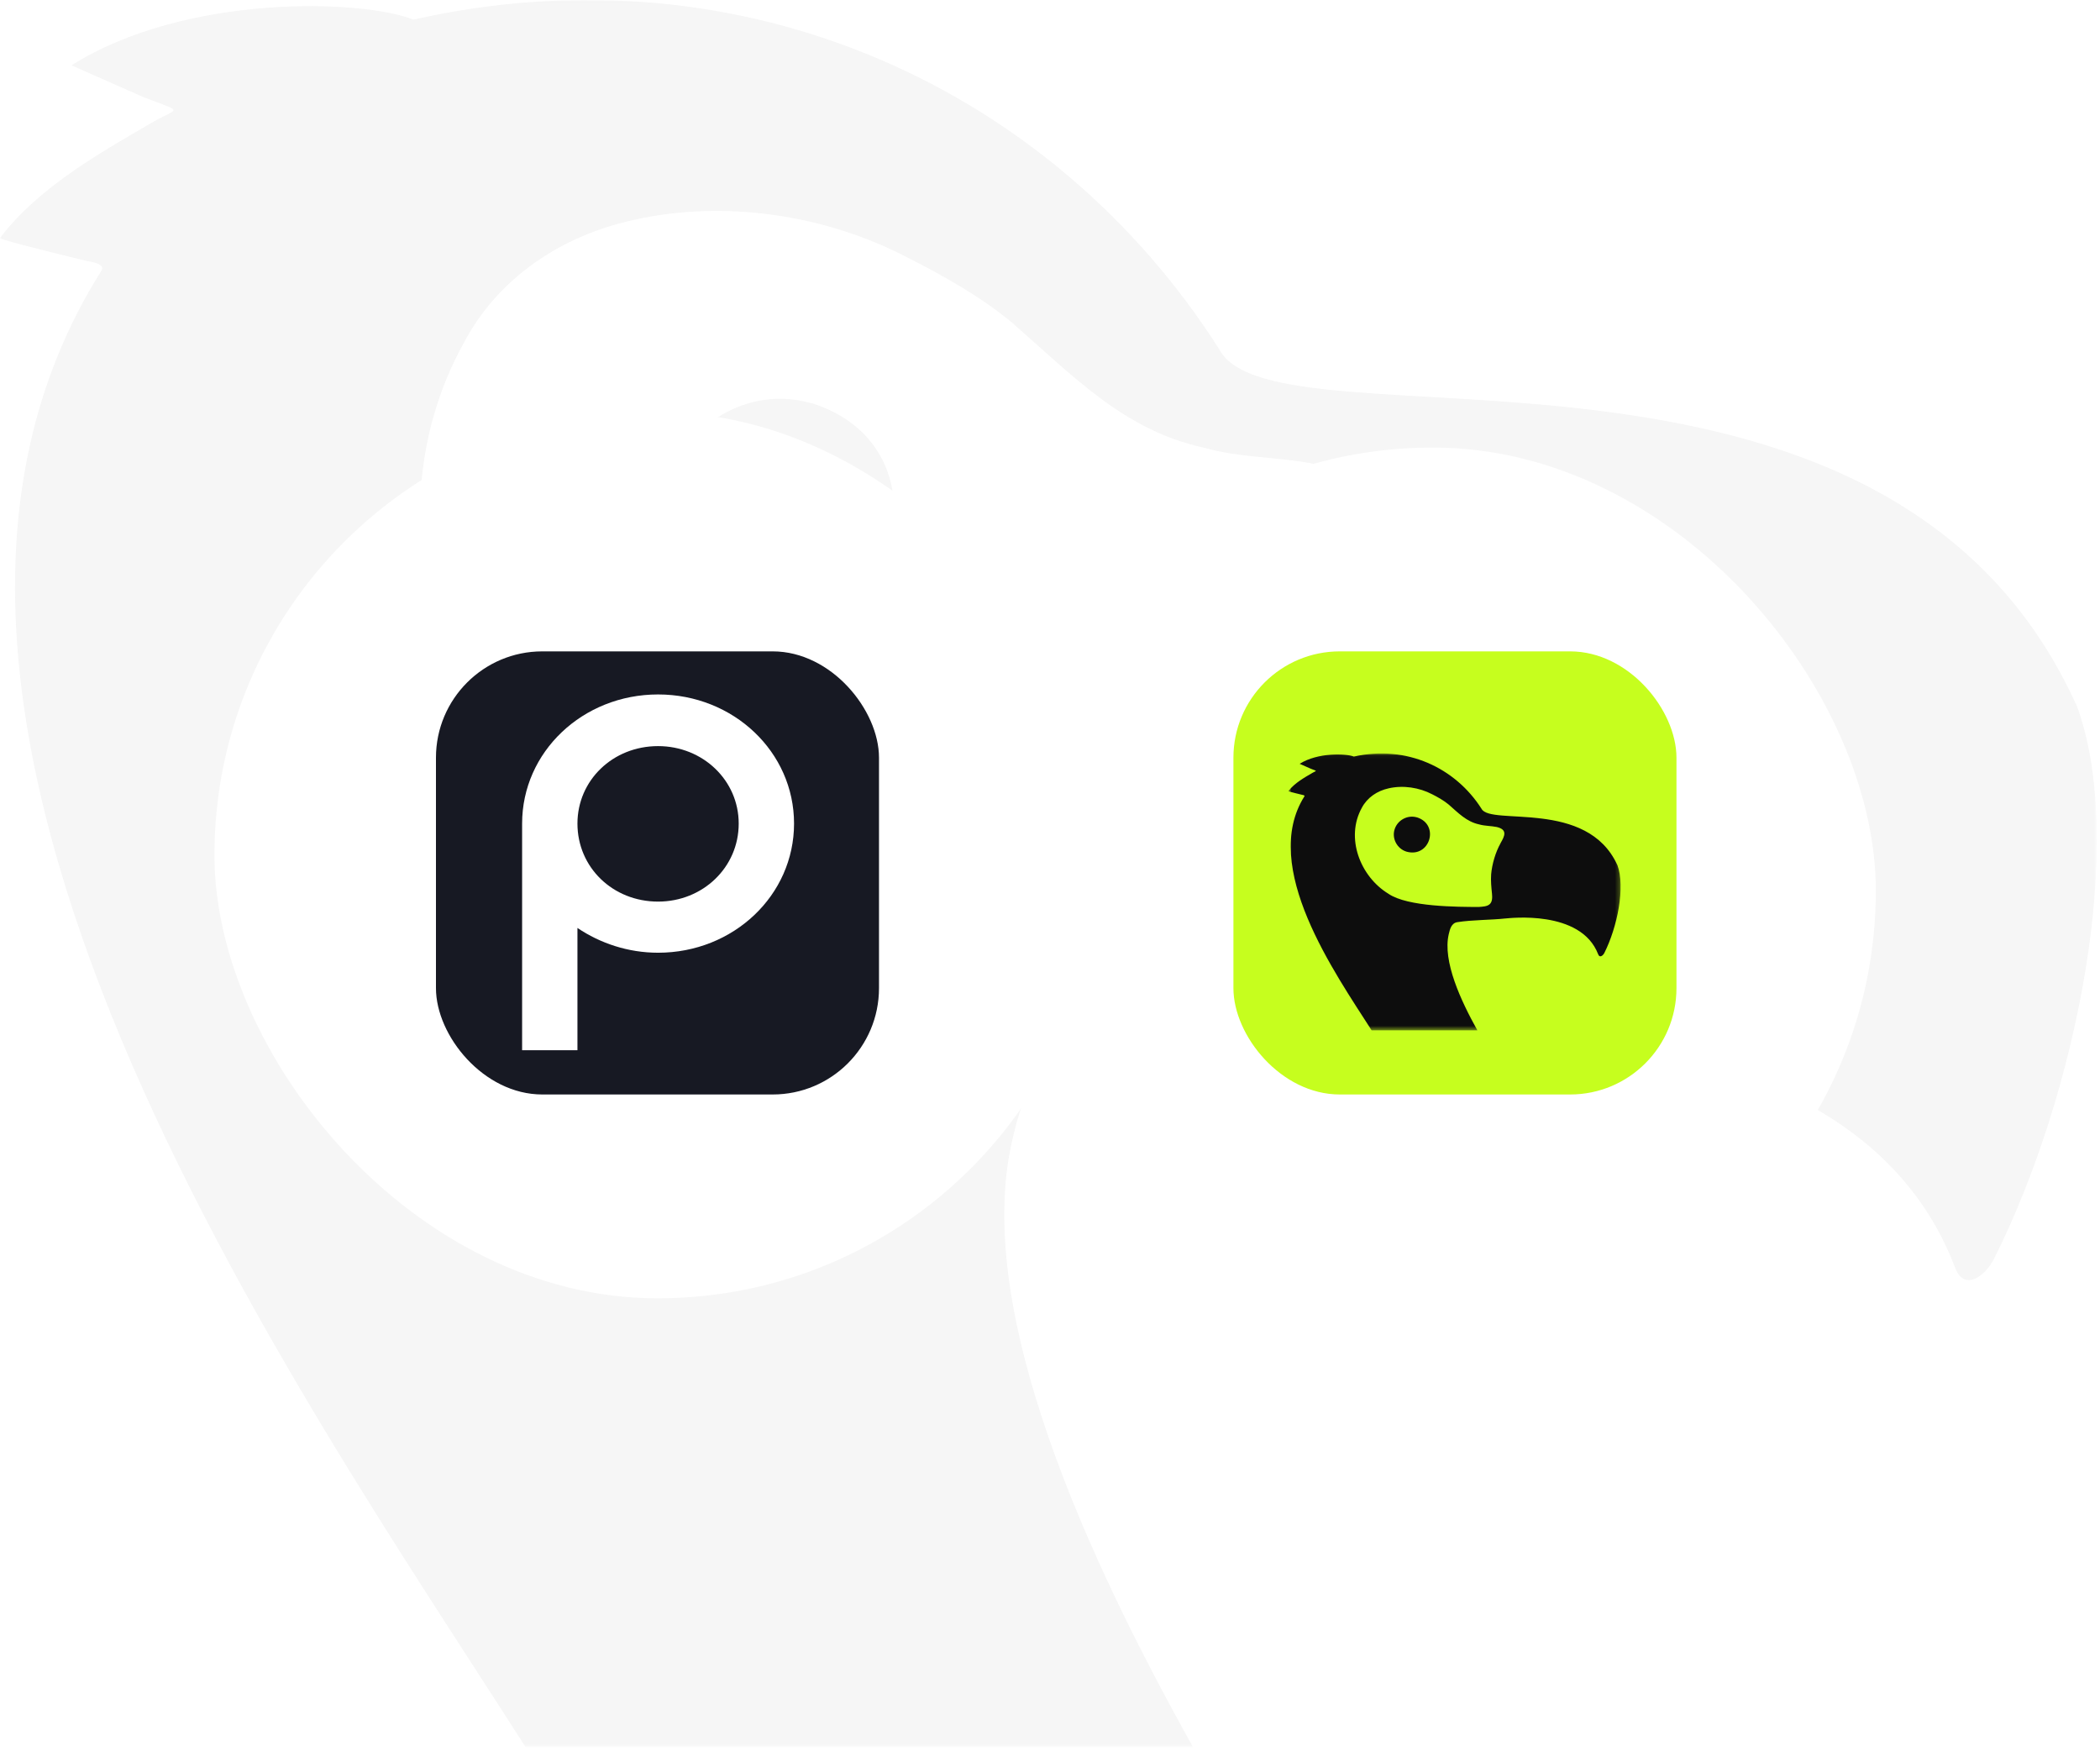 <svg width="474" height="395" viewBox="0 0 474 395" fill="none" xmlns="http://www.w3.org/2000/svg">
<g opacity="0.04">
<mask id="mask0_2088_2596" style="mask-type:luminance" maskUnits="userSpaceOnUse" x="0" y="0" width="474" height="395">
<path d="M473.223 0H0V394.226H473.223V0Z" fill="white"/>
</mask>
<g mask="url(#mask0_2088_2596)">
<path d="M183.155 90.97H182.945C169.905 87.227 156.106 94.714 151.691 107.077C146.81 120.365 154.551 135.587 168.221 139.792C201.705 149.295 216.09 101.316 183.155 90.97Z" fill="#0D0D0D"/>
<path d="M468.511 158.807C425.397 64.403 287.845 103.47 275.141 78.743C237.916 20.335 168.425 -12.467 93.298 4.439C81.731 -0.188 41.896 -1.449 16.152 14.742L31.674 21.596C32.852 22.101 32.515 21.974 34.241 22.605C41.265 25.253 40.044 24.497 34.998 27.273C23.429 34.043 9.002 41.906 0 53.723C0.378 54.269 19.812 58.938 19.812 58.938C20.148 59.022 23.765 59.4 22.967 60.997C-40.593 161.332 66.588 312.756 118.621 394.251H269.252C245.991 352.62 219.407 295.811 228.493 257.25C230.133 250.268 232.237 241.396 240.819 240.219C261.555 236.896 289.318 237.19 309.088 234.962C309.088 234.962 309.186 234.962 309.382 234.962C313.588 234.752 416.563 221.674 441.213 285.844C443.315 291.731 448.153 287.903 450.087 284.036C468.469 247.493 480.332 189.967 468.595 158.849L468.511 158.807ZM302.274 127.816C295.039 140.725 290.117 157.504 288.856 172.137C288.181 181.432 289.15 190.598 290.075 199.892C290.579 205.021 290.621 211.497 286.5 214.862C282.924 217.889 276.993 218.183 271.02 218.603C241.701 218.477 170.191 218.603 142.64 199.85L142.472 199.724C102.384 175.292 80.931 120.121 104.74 77.27C112.437 62.721 126.614 53.261 142.766 49.685C163.545 44.933 186.428 48.466 204.978 58.179C212.551 62.006 221.595 67.053 228.493 72.856C242.164 84.799 253.858 97.204 271.776 101.029C280.022 103.384 288.604 103.047 296.847 104.731C312.285 108.43 308.415 117.22 302.232 127.731L302.274 127.816Z" fill="#0D0D0D"/>
</g>
</g>
<g filter="url(#filter0_d_2088_2596)">
<rect x="48.402" y="97" width="200" height="200" rx="100" fill="white"/>
</g>
<rect x="98.402" y="147" width="100" height="100" rx="24" fill="#171923"/>
<path d="M148.538 156.722C165.548 156.722 179.228 169.688 179.228 185.866C179.228 202.043 165.548 215.009 148.538 215.009C141.757 215.009 135.453 212.868 130.338 209.419V237.016H117.848V185.866C117.848 169.688 131.527 156.722 148.538 156.722ZM148.538 203.471C158.649 203.471 166.737 195.739 166.737 185.866C166.737 176.112 158.649 168.38 148.538 168.38C138.308 168.38 130.338 176.112 130.338 185.866C130.338 195.739 138.308 203.471 148.538 203.471Z" fill="white"/>
<g filter="url(#filter1_d_2088_2596)">
<rect x="228.402" y="97" width="200" height="200" rx="100" fill="white"/>
</g>
<rect x="278.402" y="147" width="100" height="100" rx="24" fill="#C6FE1E"/>
<mask id="mask1_2088_2596" style="mask-type:luminance" maskUnits="userSpaceOnUse" x="290" y="170" width="76" height="63">
<path d="M365.781 170.042H290.781V232.522H365.781V170.042Z" fill="white"/>
</mask>
<g mask="url(#mask1_2088_2596)">
<path d="M319.821 184.456H319.788C317.721 183.863 315.534 185.049 314.834 187.009C314.061 189.115 315.288 191.527 317.454 192.194C322.761 193.7 325.041 186.096 319.821 184.456Z" fill="#0D0D0D"/>
<path d="M365.046 195.207C358.213 180.245 336.413 186.437 334.399 182.518C328.5 173.261 317.486 168.063 305.58 170.742C303.746 170.009 297.433 169.809 293.353 172.375L295.813 173.461C296 173.541 295.946 173.521 296.22 173.621C297.333 174.041 297.139 173.921 296.34 174.361C294.506 175.434 292.22 176.68 290.793 178.553C290.853 178.639 293.933 179.379 293.933 179.379C293.986 179.393 294.559 179.452 294.433 179.706C284.36 195.607 301.346 219.606 309.593 232.522H333.466C329.78 225.924 325.566 216.921 327.006 210.809C327.266 209.703 327.6 208.297 328.96 208.11C332.246 207.583 336.646 207.63 339.78 207.277C339.78 207.277 339.795 207.277 339.826 207.277C340.493 207.244 356.813 205.171 360.72 215.341C361.053 216.274 361.82 215.667 362.126 215.055C365.04 209.263 366.92 200.146 365.06 195.214L365.046 195.207ZM338.7 190.296C337.553 192.342 336.773 195.001 336.573 197.32C336.466 198.793 336.62 200.246 336.766 201.719C336.846 202.532 336.853 203.558 336.2 204.091C335.633 204.571 334.693 204.618 333.746 204.684C329.1 204.664 317.766 204.684 313.4 201.712L313.373 201.692C307.02 197.82 303.619 189.076 307.393 182.285C308.613 179.979 310.86 178.479 313.42 177.913C316.713 177.16 320.339 177.72 323.279 179.259C324.48 179.866 325.913 180.665 327.006 181.585C329.173 183.478 331.026 185.444 333.866 186.05C335.173 186.423 336.533 186.37 337.84 186.637C340.286 187.223 339.673 188.616 338.693 190.282L338.7 190.296Z" fill="#0D0D0D"/>
</g>
<defs>
<filter id="filter0_d_2088_2596" x="16.402" y="61" width="264" height="264" filterUnits="userSpaceOnUse" color-interpolation-filters="sRGB">
<feFlood flood-opacity="0" result="BackgroundImageFix"/>
<feColorMatrix in="SourceAlpha" type="matrix" values="0 0 0 0 0 0 0 0 0 0 0 0 0 0 0 0 0 0 127 0" result="hardAlpha"/>
<feOffset dy="-4"/>
<feGaussianBlur stdDeviation="16"/>
<feComposite in2="hardAlpha" operator="out"/>
<feColorMatrix type="matrix" values="0 0 0 0 0 0 0 0 0 0 0 0 0 0 0 0 0 0 0.1 0"/>
<feBlend mode="normal" in2="BackgroundImageFix" result="effect1_dropShadow_2088_2596"/>
<feBlend mode="normal" in="SourceGraphic" in2="effect1_dropShadow_2088_2596" result="shape"/>
</filter>
<filter id="filter1_d_2088_2596" x="191.402" y="69" width="264" height="264" filterUnits="userSpaceOnUse" color-interpolation-filters="sRGB">
<feFlood flood-opacity="0" result="BackgroundImageFix"/>
<feColorMatrix in="SourceAlpha" type="matrix" values="0 0 0 0 0 0 0 0 0 0 0 0 0 0 0 0 0 0 127 0" result="hardAlpha"/>
<feOffset dx="-5" dy="4"/>
<feGaussianBlur stdDeviation="16"/>
<feComposite in2="hardAlpha" operator="out"/>
<feColorMatrix type="matrix" values="0 0 0 0 0.169 0 0 0 0 0.455 0 0 0 0 0.906 0 0 0 0.1 0"/>
<feBlend mode="normal" in2="BackgroundImageFix" result="effect1_dropShadow_2088_2596"/>
<feBlend mode="normal" in="SourceGraphic" in2="effect1_dropShadow_2088_2596" result="shape"/>
</filter>
</defs>
</svg>
